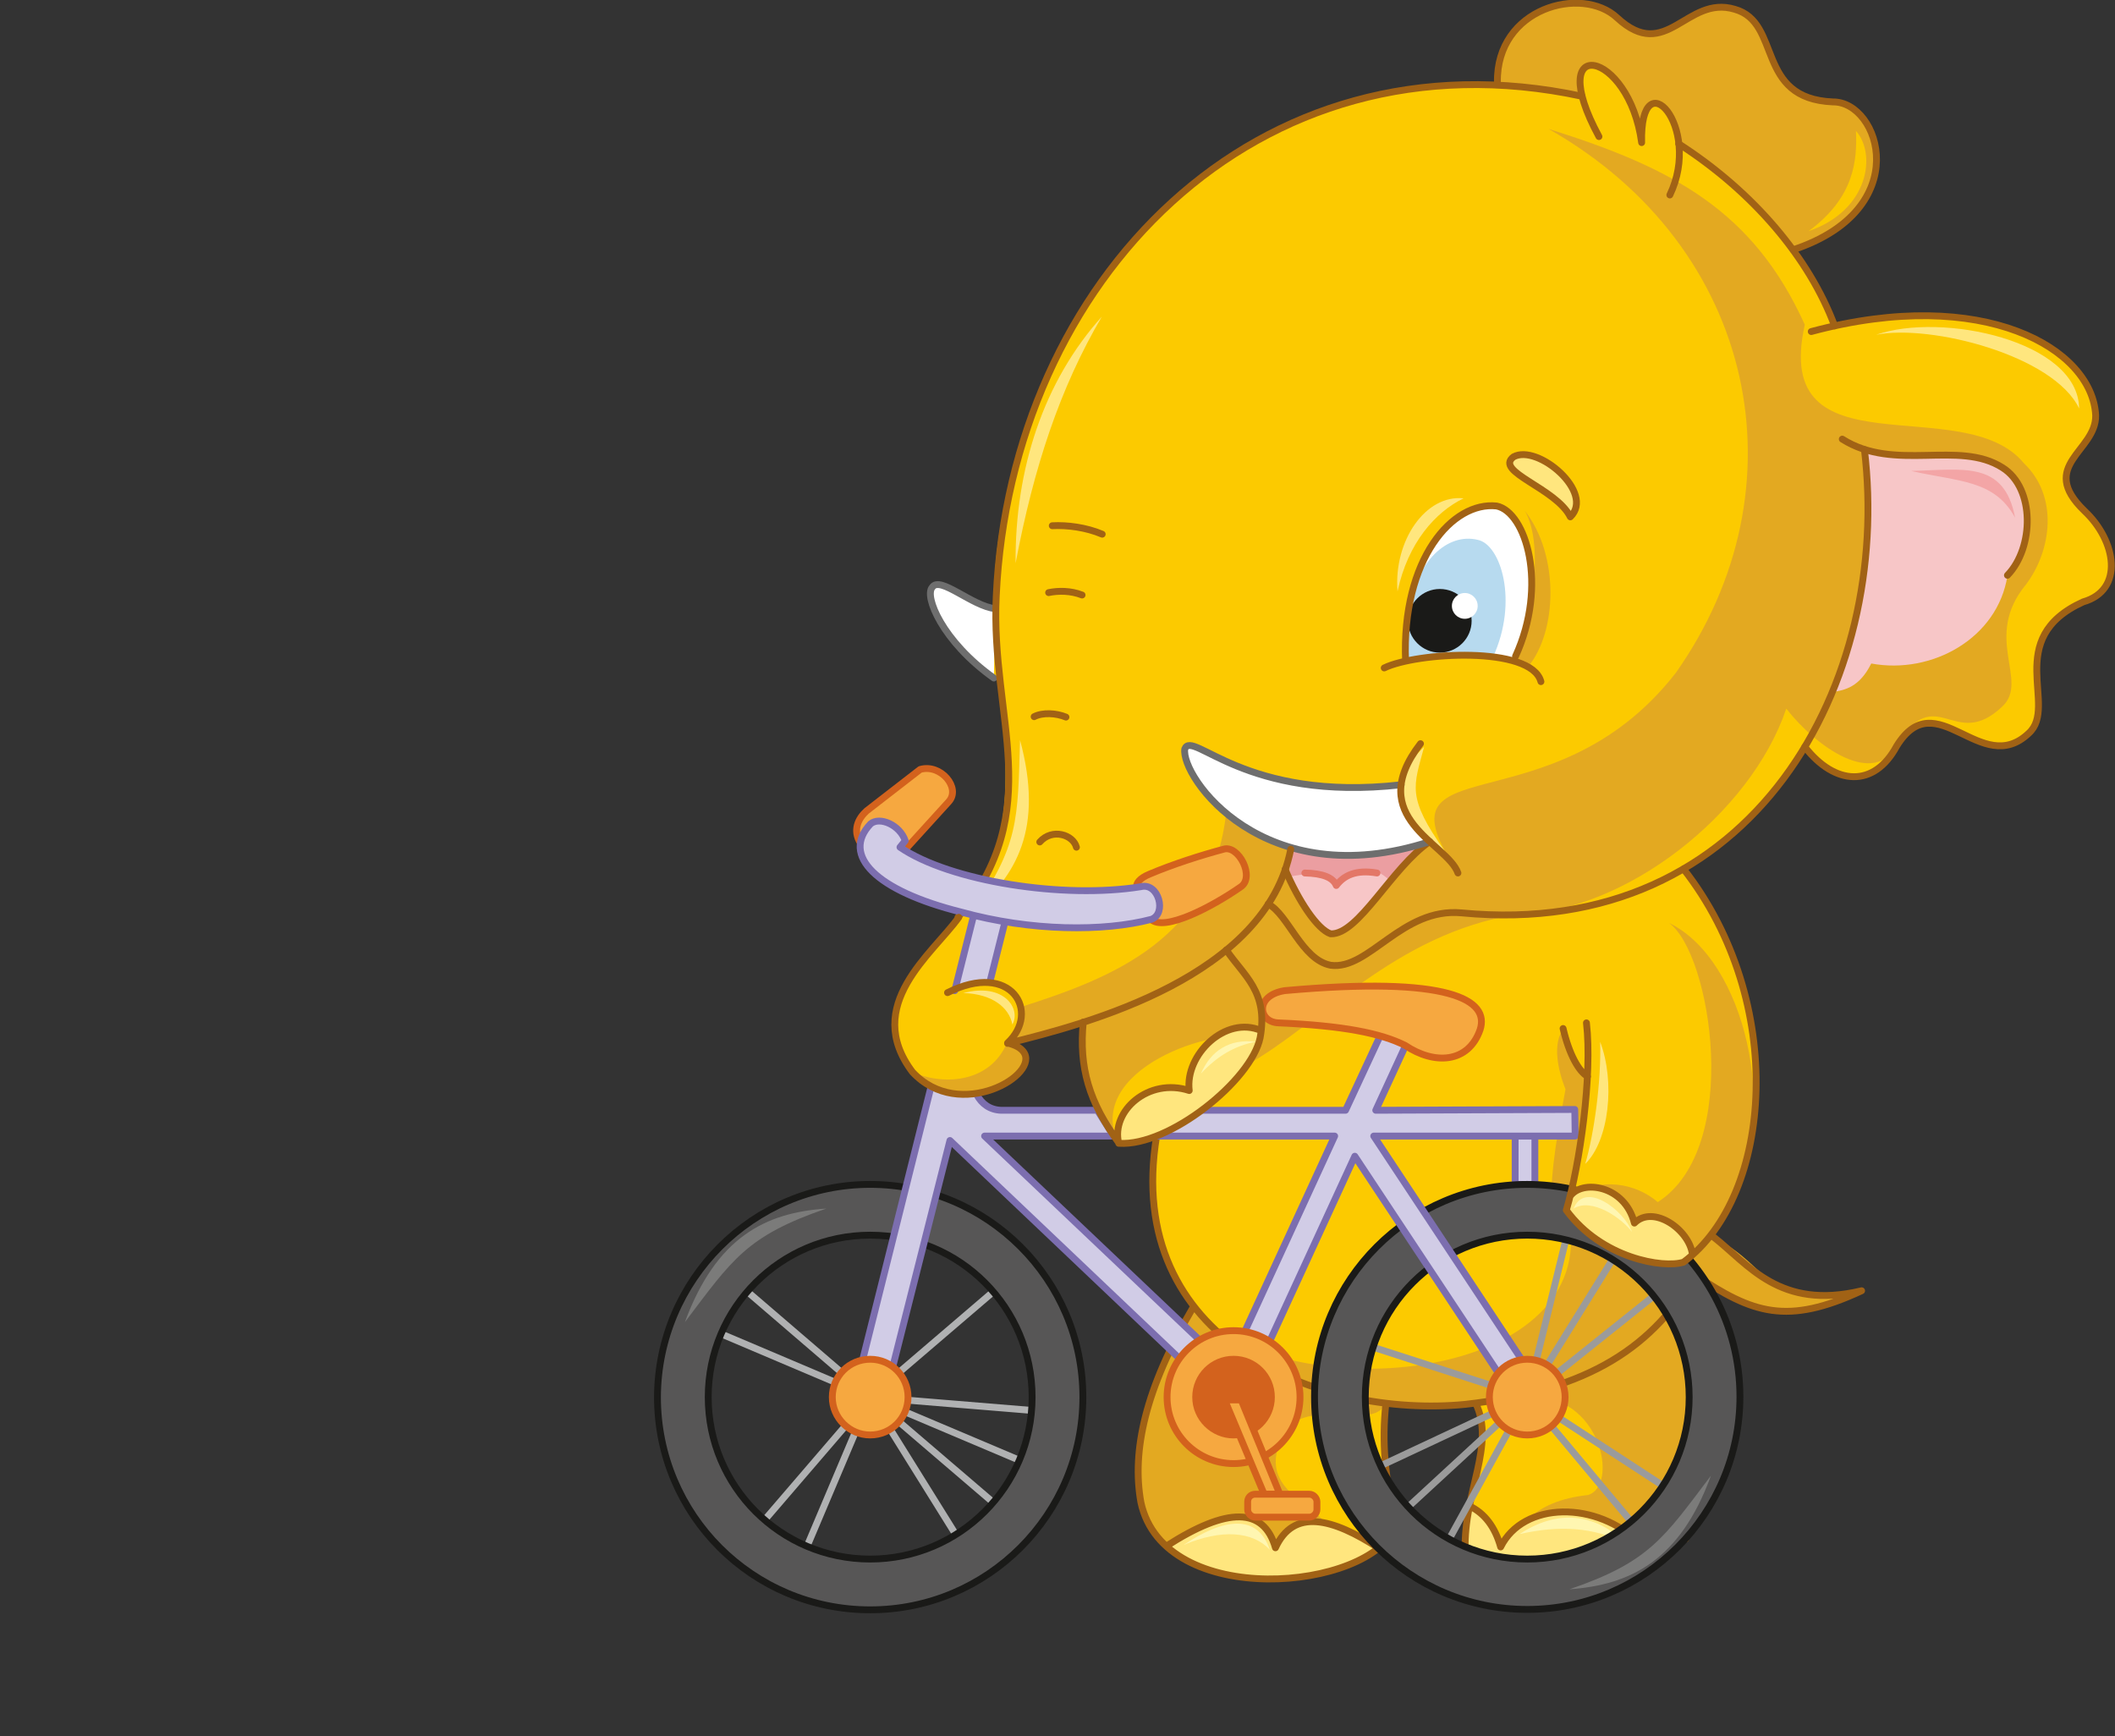<?xml version="1.0" encoding="utf-8"?>
<!-- Generator: Adobe Illustrator 21.1.0, SVG Export Plug-In . SVG Version: 6.00 Build 0)  -->
<svg version="1.1" id="Layer_1" xmlns="http://www.w3.org/2000/svg" xmlns:xlink="http://www.w3.org/1999/xlink" x="0px" y="0px"
	 viewBox="0 0 525 431" style="enable-background:new 0 0 525 431;" xml:space="preserve">
<rect x="0" y="0" width="525" height="431" fill="#333333" stroke="none"/>
<style type="text/css">
	.st0{fill-rule:evenodd;clip-rule:evenodd;fill:#F6A840;}
	.st1{fill:none;stroke:#D3621D;stroke-width:1.7;stroke-linecap:round;stroke-linejoin:round;stroke-miterlimit:22.926;}
	.st2{fill-rule:evenodd;clip-rule:evenodd;fill:#E3A921;}
	.st3{fill-rule:evenodd;clip-rule:evenodd;fill:#FCCA00;}
	.st4{fill-rule:evenodd;clip-rule:evenodd;fill:#F7C6C7;}
	.st5{fill-rule:evenodd;clip-rule:evenodd;fill:#EB9EA1;}
	.st6{fill-rule:evenodd;clip-rule:evenodd;fill:#FFFFFF;}
	.st7{fill:none;stroke:#A16215;stroke-width:1.7;stroke-linecap:round;stroke-linejoin:round;stroke-miterlimit:22.926;}
	.st8{fill:none;stroke:#6E6E6E;stroke-width:1.7;stroke-linecap:round;stroke-linejoin:round;stroke-miterlimit:22.926;}
	.st9{fill-rule:evenodd;clip-rule:evenodd;fill:#B7DAEF;}
	.st10{fill:none;stroke:#E37767;stroke-width:1.7;stroke-linecap:round;stroke-linejoin:round;stroke-miterlimit:22.926;}
	.st11{fill-rule:evenodd;clip-rule:evenodd;fill:#1A1A18;}
	.st12{fill-rule:evenodd;clip-rule:evenodd;fill:#FFE67E;}
	.st13{fill-rule:evenodd;clip-rule:evenodd;fill:#FFF6B1;}
	.st14{fill-rule:evenodd;clip-rule:evenodd;fill:#F3A5A6;}
	.st15{fill:none;stroke:#822E2D;stroke-width:1.7;stroke-linecap:round;stroke-linejoin:round;stroke-miterlimit:22.926;}
	.st16{fill-rule:evenodd;clip-rule:evenodd;fill:#D1CCE6;}
	.st17{fill:none;stroke:#7C6EAF;stroke-width:1.7;stroke-linecap:round;stroke-linejoin:round;stroke-miterlimit:22.926;}
	.st18{fill:none;stroke:#9B9B9B;stroke-width:1.7;stroke-linecap:round;stroke-linejoin:round;stroke-miterlimit:22.926;}
	.st19{fill:none;stroke:#B0B1B2;stroke-width:1.7;stroke-linecap:round;stroke-linejoin:round;stroke-miterlimit:22.926;}
	.st20{fill-rule:evenodd;clip-rule:evenodd;fill:#575656;}
	.st21{fill:none;stroke:#1A1A18;stroke-width:1.7;stroke-linecap:round;stroke-linejoin:round;stroke-miterlimit:22.926;}
	.st22{fill-rule:evenodd;clip-rule:evenodd;fill:#D3621D;}
	.st23{fill-rule:evenodd;clip-rule:evenodd;fill:#7B7B7A;}
</style>
<path class="st0" d="M224.5,211.1l-10.9-1.8c-2-3.2-0.6-6.1,1.5-8c4.4-3.4,8.9-6.9,13.3-10.3c5.1-1.5,10.2,4.6,7.1,8L224.5,211.1z"
	/>
<path class="st1" d="M224.5,211.1l-10.9-1.8c-2-3.2-0.6-6.1,1.5-8c4.4-3.4,8.9-6.9,13.3-10.3c5.1-1.5,10.2,4.6,7.1,8L224.5,211.1z"
	/>
<path class="st2" d="M371.6,20.4l66.3,43.4c39.4-7.9,29.5-38.7,17.1-38.5c-19.4-0.8-12.6-19.7-24.4-23c-12-3.6-16.9,13.5-29.2,2.1
	C392.6-3.6,371.3,2,371.6,20.4z"/>
<path class="st3" d="M448.1,185.2c-8.9,13.6-19.1,23.3-30.2,30.4c23.5,31.7,19,63.7,11.6,83.1l-1.3,3.7l-2.4,2.5l-5.1,11.5
	l-8.1,11.1c14.3,24,14.2,37.9,6.9,53.1c-5.5,8.8-38.6,20.7-55.8,4c-1-15.8,8.1-26.6,2.6-36.4l-22.4,0.2c-2.6,11.8,1.3,18.2,2.6,30.3
	c-11.6,19.6-51.9,11.3-63-4.2l12.4-49.9c-12.7-15.6-9.3-34.6-8.3-42.7c-11.3,7.4-19.8-9.5-18.9-28.3l-18.8,5.2l4.1,2.4
	c2,7.9-16.2,15.1-26.3,6.2c-15.7-16.9,3.2-28.5,12.2-42.7c10.6-15.9,11.1-26.7,8.2-55.7c-20.7-14.6-19.3-26.1-13.6-23.6l12.3,5.5
	c-0.6-24.7,8.6-48.5,18.3-68.2c31-52.5,79.5-69.1,127.5-58.8c-2.7-11.8,10.7-11.2,14.7,11.2c0.2-10.4,5.7-14.7,9.3,0.3
	c17.5,10.1,30.6,24.9,38.7,45.2c42.7-7.5,65.2,7.5,64.9,22.2c0.2,8.9-14.5,12.4-2.8,23.7c8,7.5,9.9,19.7-0.3,22.6
	c-20.1,9.1-6.1,25.9-13.5,32.6c-11.9,11.3-22.9-12.8-32.8,3.2C465.3,195.5,455.6,194.9,448.1,185.2z"/>
<path class="st2" d="M388.6,270.4c-5.9,31-3.6,33.9,1.4,37.3c0.1,36.7-72.6,41.2-94,17c-5.1,7.2-22.5,46.6-6.6,59
	c13.7,7.3,38.2,6.1,43.6,1.2c-1.6-11.4-22-12.9-14.8-28c4.8-11.2,22.5-1.2,25.7-8.5l29.8-0.2c22.2-7.6,29.2,20.2,20.5,22.9
	c-13.9,1.5-18.2,8.5-21.2,16.4c13.1,9.9,38.5,5.2,45.3-5.6c7.4-15.2,9.7-31.7-4.6-55.7l7-9.8c11.3,6.5,18.4,14.4,41.4,4
	c-25.9,3.6-21.3-5.2-36.7-13.3l4.4-9c12-21.9,3.4-59.9-15.5-69c10.4,7.4,18.3,55.8-2.8,69.3c-5.3-4.6-14.3-6.5-21.7-1.3
	c2.9-10.7,3.9-19.5,4.3-29.8l-3.4-4.2l-2.6-7.7C385.3,259,386.7,265.6,388.6,270.4z M378.5,126.8c5.2,8.8,1.3,29.8-2.9,37.2l3.7,1.5
	C386.5,156.9,387.2,137.9,378.5,126.8z M443.4,175.9c-8.8,26.1-40,50.6-67.1,51.1c-30.2,4.9-48.5,27.2-66.9,37.4l3.2-6.8
	c-11.4-3.2-43.5,8.1-35,26.2c-7.8-8.2-9.8-19.8-8.9-30.1l-18,5.4c12.3,3.4-11,21.5-24.4,6.9c7.2,3.4,19.3,3.2,23.7-7.2l2.4-3.2
	l0.9-5.6c23.3-7.4,47.6-17.1,51.1-48.4c-16.9-5.7,33.2,13.7,44.9,0.5l12.6,14.4c-22-32.7,23-9.5,54.1-49.5
	c32.3-45.8,20.2-105.6-31.6-135c30.9,9.7,50.8,20.3,63.6,48.6c-8.4,37.6,39.4,16.1,54.4,34.4c8.6,8.2,6.9,21.6,0.5,30.1
	c-10.9,13.2,1,23.9-5.9,30.3c-11.9,11.3-16.3-6.5-26.1,9.5C465.3,195.5,451,185.6,443.4,175.9z"/>
<polygon class="st4" points="352.8,209.6 323.6,208.5 320.3,210.8 320.1,217.6 326.7,229.1 330.3,231.8 334.2,230.4 337.3,227.8 "/>
<path class="st5" d="M352.8,209.6l-29.2-1.1l-3.3,2.4l-0.2,6.7c7.5-1.4,11.3-0.7,11.6,2.2c4.9-4.9,9.3-5.2,13.4-1.1L352.8,209.6z"/>
<path class="st4" d="M498.3,142.9c-2.4,15.5-18.7,24.6-33.8,21.8c-2.9,5.8-6.4,6.6-9.7,7.1c7.6-20.6,10.3-40.7,8-60.2
	c13,3.3,23.4-2.5,34.4,4.6C505.3,121.3,504.9,136.1,498.3,142.9z"/>
<path class="st6" d="M348.9,164.5c9.4-1.9,17.3-3.5,26.6-0.5c8.1-17.7,3.2-36.9-4-38.4C360.6,124.4,347.9,139.2,348.9,164.5z"/>
<path class="st7" d="M462.8,111.6c6.9,57.3-27,122-100,115c-14.8-1.4-23,14.3-32.5,13c-7.2-1.4-10.5-12.6-15.5-15.2 M354.9,208.9
	c-9.4,6.4-17.7,23.2-24.6,22.9c-3.3-1.1-8-8.2-11.3-16 M416.7,35.7c18.5,11.9,32.4,28.3,38.7,45.2"/>
<path class="st6" d="M246.7,168.3l0.4-17.2c-5.8-0.6-13.8-8.3-15.7-5.3C229.4,148,234,159.2,246.7,168.3z"/>
<path class="st6" d="M354.9,208.9c-5.3-3.7-7.7-8.4-7.1-14.2c-38.9,4.4-51.8-13.8-53.7-8.9C293,192.7,313.6,222.3,354.9,208.9z"/>
<path class="st8" d="M247.1,151.1c-5.8-0.6-13.8-8.3-15.7-5.3c-2,2.2,2.5,13.4,15.3,22.5"/>
<path class="st9" d="M349.6,152.3l-0.6,11.8c5.5-0.9,13.5-2.8,21.6-1c6.4-13.9,1.9-28-3.8-29.1C359.4,132.2,351.4,139.1,349.6,152.3
	z"/>
<path class="st10" d="M341.8,216.7c-5.2-0.9-8.2,0.6-10.1,3.1c-0.8-2-3.4-3-7.8-3.1"/>
<path class="st11" d="M357.4,162c4.3,0,7.9-3.5,7.9-7.9c0-4.4-3.5-7.9-7.9-7.9c-4.3,0-7.9,3.5-7.9,7.9
	C349.5,158.5,353.1,162,357.4,162z"/>
<ellipse class="st6" cx="363.6" cy="150.4" rx="3.2" ry="3.2"/>
<path class="st12" d="M389.8,128.3c-3.6-7.2-19-11.2-14.1-14.9C381.7,110.1,396,122.3,389.8,128.3z"/>
<path class="st7" d="M389.8,128.3c-3.6-7.2-19-11.2-14.1-14.9C381.7,110.1,396,122.3,389.8,128.3z"/>
<path class="st12" d="M289.4,383.8c10.9,10,33.2,13.1,52.9,0.6c-11.8-7.7-21.3-10-25.8-0.2C313.7,374.1,304.6,374,289.4,383.8z
	 M364.7,373.8l-1,10.9c13.5,15.7,50.6,7.6,54.6-2.7c-4-4.3-5.4-3.7-11,1.4c-11-11.1-29.3-10.7-34.9,0.6
	C371,379.1,368.5,375.7,364.7,373.8z"/>
<path class="st7" d="M418.4,382c-4-4.3-5.4-3.7-11,1.4c-11-11.1-29.3-10.7-34.9,0.6c-1.4-5-4-8.4-7.8-10.2 M421.2,315.6
	c-10.5,18.6-26.6,29.5-57.5,33c-36.1,3.5-85-15.6-76.6-66.6 M344,348.5c-1,9.4-0.3,17.7,2.5,30.3c-6.4,16.2-57.6,20.8-63.3-5.9
	c-2.3-12.7,1.1-28.2,12.8-48.1 M342.4,384.4c-11.8-7.7-21.3-10-25.8-0.2c-2.9-10.1-11.9-10.2-27.1-0.4 M413.7,326.3
	c12,18.9,10.6,39.7,4,55.1c-4.8,9.7-39.6,19.7-54,3.3c-0.4-14.3,7.6-26,2.6-36.4 M425.4,307.1c8.6,6.7,16.3,18.2,36.7,13.3
	c-18.5,8.6-27,5.7-41.4-4"/>
<path class="st12" d="M346.9,146.8c2.6-12.1,9.4-19.7,16.4-23.1C353.9,122.7,345.9,134.2,346.9,146.8z M353.5,185.4
	c-2.6,9.8-4.4,12.4,5.1,25.8C347.4,202.1,343,195.5,353.5,185.4z M239.1,246.5c7.2,0.2,11.4,3.6,12.2,7.8
	C253.5,250.5,249.3,243.8,239.1,246.5z M240.8,227c12.3-17,11.8-23.7,12.4-43.3C259.1,205.5,252.5,217.5,240.8,227z M273.5,78.6
	c-10.4,17.7-16.9,37.4-21.4,61.2C251.9,116.4,259.1,94.6,273.5,78.6z M516.1,101.4c-6.3-13.2-36.9-21-50.4-18.3
	C482,77.4,515.9,84.6,516.1,101.4z M393.5,288.9c2.2-7.5,4-20.5,3.7-30.3C401,268.6,399.4,283.2,393.5,288.9z"/>
<path class="st13" d="M403.6,383.1c-8.2-4.1-16.6-4.5-26.4-2.3C386.3,374.8,395.7,375.3,403.6,383.1z"/>
<path class="st14" d="M500.2,128.5c-5.2-9.5-14.1-8.9-25.8-11.6C487.2,116.6,497.5,114.2,500.2,128.5z"/>
<path class="st8" d="M347.8,194.8c-38.9,4.4-51.8-13.8-53.7-8.9c-1.1,6.8,19.5,36.4,60.8,23"/>
<path class="st15" d="M252.5,222c2.6-1.9,5.3,0.3,5.4,2.8"/>
<path class="st7" d="M392.7,23.9c-81.1-17.4-141.8,46-145.4,124c-1.5,30.4,12.7,53.1-9.5,79.8"/>
<rect x="376.1" y="282" class="st16" width="4.9" height="12"/>
<rect x="376.1" y="282" class="st17" width="4.9" height="12"/>
<polyline class="st18" points="404.9,377.7 379.1,346.8 349.5,374.1 "/>
<polyline class="st18" points="342.6,363.9 379.1,346.8 359.7,382.1 "/>
<line class="st18" x1="379.1" y1="346.8" x2="340.8" y2="334.4"/>
<polyline class="st18" points="388.7,307.7 379.1,346.8 400.3,312.6 "/>
<polyline class="st18" points="410.5,321.7 379.1,346.8 412.8,368.8 "/>
<polyline class="st19" points="200.3,383.9 216,346.8 189.8,377.3 "/>
<polyline class="st19" points="185.5,320.6 216,346.8 179,331.1 "/>
<polyline class="st19" points="246.6,320.6 216,346.8 256.1,350.1 "/>
<polyline class="st19" points="253.1,362.5 216,346.8 246.6,373 "/>
<line class="st19" x1="216" y1="346.8" x2="237.3" y2="381"/>
<path class="st20" d="M216,306.6c-22.2,0-40.2,18-40.2,40.2c0,22.2,18,40.2,40.2,40.2c22.2,0,40.2-18,40.2-40.2
	C256.2,324.6,238.3,306.6,216,306.6z M216,294c29.1,0,52.8,23.6,52.8,52.8c0,29.1-23.6,52.8-52.8,52.8c-29.2,0-52.8-23.6-52.8-52.8
	C163.3,317.7,186.9,294,216,294z"/>
<path class="st21" d="M216,306.6c-22.2,0-40.2,18-40.2,40.2c0,22.2,18,40.2,40.2,40.2c22.2,0,40.2-18,40.2-40.2
	C256.2,324.6,238.3,306.6,216,306.6z M216,294c29.1,0,52.8,23.6,52.8,52.8c0,29.1-23.6,52.8-52.8,52.8c-29.2,0-52.8-23.6-52.8-52.8
	C163.3,317.7,186.9,294,216,294z"/>
<path class="st20" d="M379.1,306.6c-22.2,0-40.2,18-40.2,40.2c0,22.2,18,40.2,40.2,40.2s40.2-18,40.2-40.2
	C419.3,324.6,401.3,306.6,379.1,306.6z M379.1,294c7.5,0,14.6,1.6,21.1,4.4v8.6h9v-3.6c13.7,9.5,22.7,25.4,22.7,43.3
	c0,29.1-23.6,52.8-52.8,52.8c-29.1,0-52.8-23.6-52.8-52.8C326.3,317.7,349.9,294,379.1,294z"/>
<path class="st21" d="M379.1,306.6c-22.2,0-40.2,18-40.2,40.2c0,22.2,18,40.2,40.2,40.2s40.2-18,40.2-40.2
	C419.3,324.6,401.3,306.6,379.1,306.6z M379.1,294c7.5,0,14.6,1.6,21.1,4.4v8.6h9v-3.6c13.7,9.5,22.7,25.4,22.7,43.3
	c0,29.1-23.6,52.8-52.8,52.8c-29.1,0-52.8-23.6-52.8-52.8C326.3,317.7,349.9,294,379.1,294z"/>
<path class="st16" d="M244.4,282h86.9l-26.4,57.4L244.4,282z M231.1,269.8L212,346.1l7.4,1.9l16.4-64.9l66.1,62.8l-1,2.1l6.1,2.8
	l4.6-4.8l-1.7-1.6l26.4-57.4l43.1,65.1l5.6-3.6l-44-66.5h50l-0.1-6.6l-49.4,0.2l9.9-21.5l-6.1-2.8L334,275.6h-48.7l-4.9,6.3h-4
	l-4-6.3h-23.9c-2.8-0.1-4.8-1.6-6-3.8L231.1,269.8z M245.7,243.8l4.8-19.1l-7.7-1.9l-5.8,23.1L245.7,243.8z"/>
<path class="st17" d="M244.4,282h86.9l-26.4,57.4L244.4,282z M231.1,269.8L212,346.1l7.4,1.9l16.4-64.9l66.1,62.8l-1,2.1l6.1,2.8
	l4.6-4.8l-1.7-1.6l26.4-57.4l43.1,65.1l5.6-3.6l-44-66.5h50l-0.1-6.6l-49.4,0.2l9.9-21.5l-6.1-2.8L334,275.6h-48.7l-4.9,6.3h-4
	l-4-6.3h-23.9c-2.8-0.1-4.8-1.6-6-3.8 M245.7,243.8l4.8-19.1l-7.7-1.9l-5.8,23.1"/>
<path class="st0" d="M216,356.2c5.2,0,9.4-4.2,9.4-9.4c0-5.2-4.2-9.4-9.4-9.4c-5.2,0-9.4,4.2-9.4,9.4
	C206.6,352,210.9,356.2,216,356.2z"/>
<path class="st1" d="M216,356.2c5.2,0,9.4-4.2,9.4-9.4c0-5.2-4.2-9.4-9.4-9.4c-5.2,0-9.4,4.2-9.4,9.4
	C206.6,352,210.9,356.2,216,356.2z"/>
<path class="st0" d="M306.2,363.3c9.1,0,16.5-7.4,16.5-16.5c0-9.1-7.4-16.5-16.5-16.5c-9.1,0-16.5,7.4-16.5,16.5
	C289.7,355.9,297.1,363.3,306.2,363.3z"/>
<path class="st1" d="M306.2,363.3c9.1,0,16.5-7.4,16.5-16.5c0-9.1-7.4-16.5-16.5-16.5c-9.1,0-16.5,7.4-16.5,16.5
	C289.7,355.9,297.1,363.3,306.2,363.3z"/>
<path class="st22" d="M306.2,356.2c5.2,0,9.4-4.2,9.4-9.4c0-5.2-4.2-9.4-9.4-9.4s-9.4,4.2-9.4,9.4
	C296.8,352,301.1,356.2,306.2,356.2z"/>
<path class="st1" d="M306.2,356.2c5.2,0,9.4-4.2,9.4-9.4c0-5.2-4.2-9.4-9.4-9.4s-9.4,4.2-9.4,9.4C296.8,352,301.1,356.2,306.2,356.2
	z"/>
<polygon class="st0" points="308.1,347.5 317.7,370.9 313.8,370.9 304,347.5 "/>
<polygon class="st1" points="308.1,347.5 317.7,370.9 313.8,370.9 304,347.5 "/>
<path class="st0" d="M285.7,228.2l-3.6-7.9c-0.1-1.1,0.8-2.3,3.2-3.3c5.9-2.5,12.8-4.7,18.4-6.2c3.7-1.2,8,7,4.2,9.4
	C300.7,225.2,289,231.3,285.7,228.2z"/>
<path class="st1" d="M285.7,228.2l-3.6-7.9c-0.1-1.1,0.8-2.3,3.2-3.3c5.9-2.5,12.8-4.7,18.4-6.2c3.7-1.2,8,7,4.2,9.4
	C300.7,225.2,289,231.3,285.7,228.2z"/>
<path class="st16" d="M224.7,208.7l-1.3,1.6c12.4,8.5,40.7,12.9,59.8,9.8c4.4-1.1,6.5,6.7,2.6,8.1c-11.8,3.1-29.9,3-47.2-1.8
	c-21.2-5.3-29.9-14.1-22.5-21.9C218.4,202.6,223.4,204.8,224.7,208.7z"/>
<path class="st17" d="M224.7,208.7l-1.3,1.6c12.4,8.5,40.7,12.9,59.8,9.8c4.4-1.1,6.5,6.7,2.6,8.1c-11.8,3.1-29.9,3-47.2-1.8
	c-21.2-5.3-29.9-14.1-22.5-21.9C218.4,202.6,223.4,204.8,224.7,208.7z"/>
<path class="st0" d="M348.8,259.5c-6-3-15.2-4.9-31.5-5.6c-5-0.2-5.9-6.8,1.6-8c41.1-3.7,50.9,2.3,48.5,9.7
	C364.5,263.9,356.1,264.4,348.8,259.5z"/>
<path class="st1" d="M348.8,259.5c-6-3-15.2-4.9-31.5-5.6c-5-0.2-5.9-6.8,1.6-8c41.1-3.7,50.9,2.3,48.5,9.7
	C364.5,263.9,356.1,264.4,348.8,259.5z"/>
<path class="st0" d="M311.6,370.9H325c1,0,1.9,0.9,1.9,1.9v1.9c0,1-0.9,1.9-1.9,1.9h-13.4c-1,0-1.9-0.9-1.9-1.9v-1.9
	C309.7,371.7,310.5,370.9,311.6,370.9z"/>
<path class="st1" d="M311.6,370.9H325c1,0,1.9,0.9,1.9,1.9v1.9c0,1-0.9,1.9-1.9,1.9h-13.4c-1,0-1.9-0.9-1.9-1.9v-1.9
	C309.7,371.7,310.5,370.9,311.6,370.9z"/>
<path class="st12" d="M277.7,283.9c16.1-1.3,35.7-17.9,35.3-28.1c-10.9-3.1-18.2,7.6-17.8,14.9C285.1,267.4,275.7,275.9,277.7,283.9
	z M420.1,311.5c-2.8,4-18.7,3.6-31.2-11.1c2.3-9.4,13.6-6.1,16.9,3.3C410.5,300.2,416.9,302.5,420.1,311.5z"/>
<path class="st7" d="M250.1,259c19.9-4.9,64.1-16.5,70.3-48.2 M238,227.7c-6.5,9.1-24,21.8-11.5,38.4c11.7,12.6,32,0.6,27.5-5.1
	c-0.7-0.9-1.9-1.6-3.9-2.1c8.3-7.7,1-20.5-14.9-12.5"/>
<path class="st0" d="M379.1,356.2c5.2,0,9.4-4.2,9.4-9.4c0-5.2-4.2-9.4-9.4-9.4s-9.4,4.2-9.4,9.4C369.7,352,373.9,356.2,379.1,356.2
	z"/>
<path class="st1" d="M379.1,356.2c5.2,0,9.4-4.2,9.4-9.4c0-5.2-4.2-9.4-9.4-9.4s-9.4,4.2-9.4,9.4C369.7,352,373.9,356.2,379.1,356.2
	z"/>
<path class="st23" d="M205.1,300c-19.8,6.8-23.3,12.6-35.1,28.2C177.8,307.1,190,301,205.1,300z"/>
<path class="st23" d="M389.6,394.5c19.8-6.8,23.3-12.6,35.1-28.2C417,387.4,404.7,393.4,389.6,394.5z"/>
<path class="st7" d="M414.5,48.4c8.2-17.1-7.5-34-7-13c-3.1-23.1-24.6-27.4-10.6-1.5 M376.2,162.9c8.1-17.7,2.6-35.8-4.7-37.3
	c-10.9-1.2-23.6,13.1-22.6,38.5 M343.6,165.8c8-3.9,36.5-5.6,38.9,3.4 M352.6,184.6c-14.2,18.4,6.7,24.7,9.3,32.1 M304.4,235.8
	c4.3,6.4,10.5,10.3,8.4,21.8c-2.2,10.6-22.6,27-35,26.2c-7.5-10.2-10-18.9-8.9-30.1 M313,255.8c-8.8-3.8-18.9,6-17.8,14.9
	c-10.1-3.3-19.5,5.1-17.5,13.1 M389.7,297c2.9-4.3,13.6-2.9,16,6.6c4.7-4.7,13.7,1.7,14.4,7.8 M417.9,215.7
	c25.8,33,22.2,81.1,0,97.6c-5,1.6-20.3-0.9-29.1-12.9c3.4-11.5,6.5-33.5,5-46.5 M394.1,267.2c-2.2-1.2-4.6-5.5-6.1-11.9 M449.6,82.3
	c42.9-11.5,69.8,4.3,70.6,20.8c0.2,8.9-14.5,12.4-2.8,23.7c8,7.5,9.9,19.7-0.3,22.6c-20.1,9.1-6.1,25.9-13.5,32.6
	c-11.9,11.3-22.9-12.8-32.8,3.2c-5.6,10.4-15.3,9.8-22.8,0.2 M457.3,109c13.1,8.3,28.9,0.1,39.8,7.1c8.1,5.1,7.8,19.9,1.2,26.7
	 M258.1,209c3.1-3.5,8.3-1.8,9.1,1.3 M268.6,147.7c-2.8-1.1-5.9-1.1-8.3-0.6 M273.6,132.6c-4-1.7-8.7-2.3-12.4-2.1 M264.6,178
	c-2.4-1-5.8-1.2-7.9-0.1 M445.1,62c30.4-10.1,21.5-36.8,9.9-36.7c-19.4-0.8-12.6-19.7-24.4-23c-12-3.6-16.9,13.5-29.2,2.1
	c-8.7-8.1-30-2.5-29.7,16"/>
<path class="st3" d="M448.9,57.4c11.5-8.4,12.1-17.7,11.8-24.9C465.8,38.2,464,52.2,448.9,57.4z"/>
<path class="st13" d="M311.7,258.6c-5.3,1-9.6,3.6-13.6,7.9C300.6,260.7,305.3,257.8,311.7,258.6z M405.1,305.8
	c-2.6-3.5-10-8.6-14.5-5.8C393.4,293,403.1,300.4,405.1,305.8z M315.2,384.7c-4.2-4.6-12-5.2-21.4-1.2
	C303.5,377,312.1,375.5,315.2,384.7z"/>
</svg>
